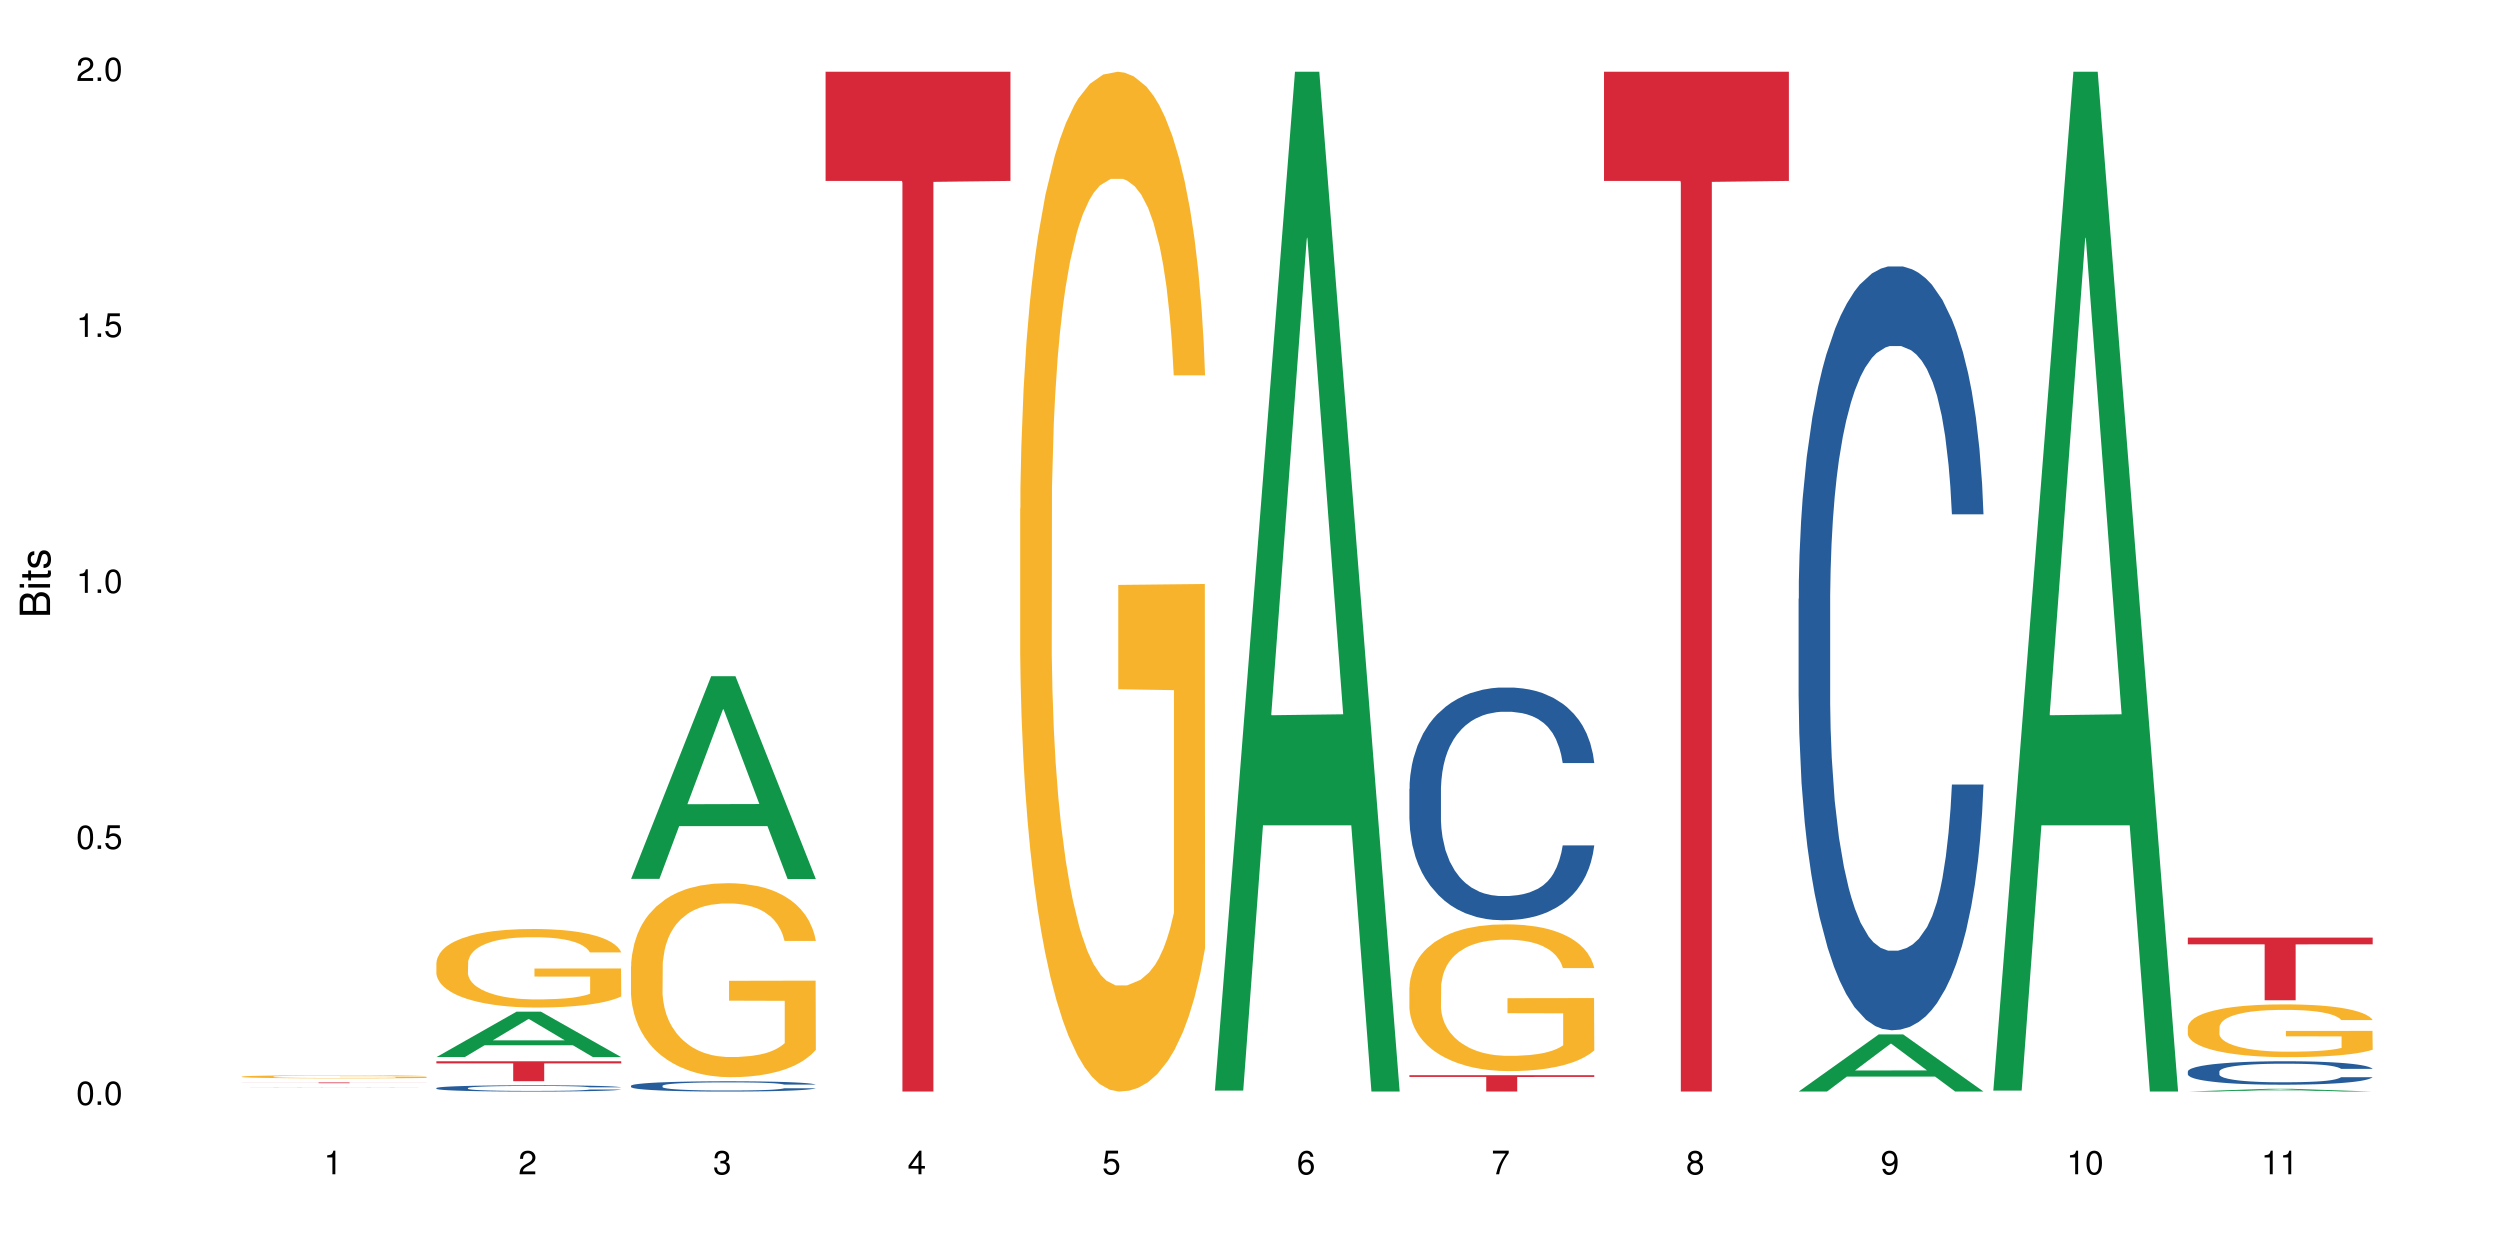 <?xml version="1.0" encoding="UTF-8"?>
<svg xmlns="http://www.w3.org/2000/svg" xmlns:xlink="http://www.w3.org/1999/xlink" width="720pt" height="360pt" viewBox="0 0 720 360" version="1.1">
<defs>
<g>
<symbol overflow="visible" id="glyph0-0">
<path style="stroke:none;" d=""/>
</symbol>
<symbol overflow="visible" id="glyph0-1">
<path style="stroke:none;" d="M 2.641 -6.797 C 2 -6.797 1.422 -6.531 1.078 -6.047 C 0.641 -5.453 0.406 -4.547 0.406 -3.297 C 0.406 -1 1.188 0.219 2.641 0.219 C 4.078 0.219 4.859 -1 4.859 -3.234 C 4.859 -4.562 4.656 -5.438 4.203 -6.047 C 3.844 -6.531 3.281 -6.797 2.641 -6.797 Z M 2.641 -6.047 C 3.547 -6.047 4 -5.125 4 -3.312 C 4 -1.375 3.562 -0.484 2.625 -0.484 C 1.734 -0.484 1.281 -1.422 1.281 -3.281 C 1.281 -5.141 1.734 -6.047 2.641 -6.047 Z M 2.641 -6.047 "/>
</symbol>
<symbol overflow="visible" id="glyph0-2">
<path style="stroke:none;" d="M 1.828 -1 L 0.828 -1 L 0.828 0 L 1.828 0 Z M 1.828 -1 "/>
</symbol>
<symbol overflow="visible" id="glyph0-3">
<path style="stroke:none;" d="M 4.562 -6.797 L 1.062 -6.797 L 0.547 -3.094 L 1.328 -3.094 C 1.719 -3.562 2.047 -3.734 2.578 -3.734 C 3.484 -3.734 4.062 -3.109 4.062 -2.094 C 4.062 -1.125 3.484 -0.531 2.578 -0.531 C 1.828 -0.531 1.375 -0.906 1.188 -1.672 L 0.328 -1.672 C 0.453 -1.109 0.547 -0.844 0.75 -0.594 C 1.125 -0.078 1.828 0.219 2.594 0.219 C 3.969 0.219 4.922 -0.781 4.922 -2.219 C 4.922 -3.562 4.031 -4.484 2.719 -4.484 C 2.25 -4.484 1.859 -4.359 1.469 -4.062 L 1.734 -5.969 L 4.562 -5.969 Z M 4.562 -6.797 "/>
</symbol>
<symbol overflow="visible" id="glyph0-4">
<path style="stroke:none;" d="M 2.484 -4.844 L 2.484 0 L 3.328 0 L 3.328 -6.797 L 2.766 -6.797 C 2.469 -5.75 2.281 -5.609 0.984 -5.453 L 0.984 -4.844 Z M 2.484 -4.844 "/>
</symbol>
<symbol overflow="visible" id="glyph0-5">
<path style="stroke:none;" d="M 4.859 -0.828 L 1.281 -0.828 C 1.359 -1.391 1.672 -1.75 2.5 -2.234 L 3.469 -2.75 C 4.406 -3.266 4.906 -3.969 4.906 -4.812 C 4.906 -5.375 4.672 -5.906 4.266 -6.266 C 3.859 -6.625 3.375 -6.797 2.719 -6.797 C 1.859 -6.797 1.219 -6.5 0.844 -5.922 C 0.609 -5.562 0.5 -5.125 0.484 -4.438 L 1.328 -4.438 C 1.359 -4.906 1.406 -5.188 1.531 -5.406 C 1.75 -5.812 2.188 -6.062 2.703 -6.062 C 3.469 -6.062 4.031 -5.516 4.031 -4.781 C 4.031 -4.25 3.719 -3.797 3.125 -3.438 L 2.234 -2.938 C 0.812 -2.141 0.406 -1.5 0.328 0 L 4.859 0 Z M 4.859 -0.828 "/>
</symbol>
<symbol overflow="visible" id="glyph0-6">
<path style="stroke:none;" d="M 2.125 -3.125 L 2.578 -3.125 C 3.516 -3.125 3.984 -2.703 3.984 -1.891 C 3.984 -1.031 3.469 -0.531 2.578 -0.531 C 1.656 -0.531 1.203 -0.984 1.156 -1.969 L 0.312 -1.969 C 0.344 -1.422 0.438 -1.078 0.609 -0.766 C 0.953 -0.109 1.625 0.219 2.547 0.219 C 3.953 0.219 4.859 -0.609 4.859 -1.906 C 4.859 -2.766 4.516 -3.25 3.703 -3.516 C 4.344 -3.766 4.656 -4.25 4.656 -4.938 C 4.656 -6.109 3.875 -6.797 2.578 -6.797 C 1.203 -6.797 0.484 -6.047 0.453 -4.609 L 1.297 -4.609 C 1.312 -5.016 1.344 -5.25 1.453 -5.453 C 1.641 -5.828 2.062 -6.062 2.594 -6.062 C 3.344 -6.062 3.797 -5.625 3.797 -4.906 C 3.797 -4.422 3.609 -4.141 3.25 -3.984 C 3.016 -3.891 2.719 -3.844 2.125 -3.844 Z M 2.125 -3.125 "/>
</symbol>
<symbol overflow="visible" id="glyph0-7">
<path style="stroke:none;" d="M 3.141 -1.625 L 3.141 0 L 3.984 0 L 3.984 -1.625 L 4.984 -1.625 L 4.984 -2.391 L 3.984 -2.391 L 3.984 -6.797 L 3.359 -6.797 L 0.266 -2.516 L 0.266 -1.625 Z M 3.141 -2.391 L 1 -2.391 L 3.141 -5.359 Z M 3.141 -2.391 "/>
</symbol>
<symbol overflow="visible" id="glyph0-8">
<path style="stroke:none;" d="M 4.781 -5.031 C 4.609 -6.141 3.891 -6.797 2.844 -6.797 C 2.094 -6.797 1.422 -6.438 1.031 -5.828 C 0.609 -5.172 0.406 -4.344 0.406 -3.094 C 0.406 -1.953 0.578 -1.234 0.984 -0.625 C 1.359 -0.078 1.953 0.219 2.703 0.219 C 3.984 0.219 4.922 -0.734 4.922 -2.078 C 4.922 -3.344 4.062 -4.234 2.844 -4.234 C 2.172 -4.234 1.641 -3.969 1.281 -3.469 C 1.281 -5.125 1.828 -6.047 2.797 -6.047 C 3.391 -6.047 3.797 -5.672 3.938 -5.031 Z M 2.734 -3.484 C 3.547 -3.484 4.062 -2.922 4.062 -2 C 4.062 -1.156 3.484 -0.531 2.703 -0.531 C 1.922 -0.531 1.328 -1.188 1.328 -2.047 C 1.328 -2.891 1.906 -3.484 2.734 -3.484 Z M 2.734 -3.484 "/>
</symbol>
<symbol overflow="visible" id="glyph0-9">
<path style="stroke:none;" d="M 4.984 -6.797 L 0.438 -6.797 L 0.438 -5.969 L 4.109 -5.969 C 2.5 -3.656 1.828 -2.234 1.328 0 L 2.219 0 C 2.594 -2.172 3.453 -4.047 4.984 -6.094 Z M 4.984 -6.797 "/>
</symbol>
<symbol overflow="visible" id="glyph0-10">
<path style="stroke:none;" d="M 3.75 -3.578 C 4.453 -4 4.688 -4.344 4.688 -4.984 C 4.688 -6.047 3.844 -6.797 2.641 -6.797 C 1.438 -6.797 0.594 -6.047 0.594 -4.984 C 0.594 -4.359 0.828 -4.016 1.516 -3.578 C 0.734 -3.203 0.359 -2.641 0.359 -1.891 C 0.359 -0.641 1.297 0.219 2.641 0.219 C 3.984 0.219 4.922 -0.641 4.922 -1.875 C 4.922 -2.641 4.531 -3.203 3.75 -3.578 Z M 2.641 -6.047 C 3.359 -6.047 3.812 -5.625 3.812 -4.969 C 3.812 -4.344 3.344 -3.922 2.641 -3.922 C 1.922 -3.922 1.453 -4.344 1.453 -4.984 C 1.453 -5.625 1.922 -6.047 2.641 -6.047 Z M 2.641 -3.203 C 3.484 -3.203 4.062 -2.672 4.062 -1.875 C 4.062 -1.062 3.484 -0.531 2.625 -0.531 C 1.797 -0.531 1.219 -1.078 1.219 -1.875 C 1.219 -2.672 1.797 -3.203 2.641 -3.203 Z M 2.641 -3.203 "/>
</symbol>
<symbol overflow="visible" id="glyph0-11">
<path style="stroke:none;" d="M 0.516 -1.547 C 0.672 -0.438 1.406 0.219 2.438 0.219 C 3.188 0.219 3.859 -0.141 4.266 -0.75 C 4.688 -1.406 4.891 -2.25 4.891 -3.484 C 4.891 -4.625 4.703 -5.359 4.312 -5.953 C 3.938 -6.5 3.344 -6.797 2.594 -6.797 C 1.297 -6.797 0.359 -5.844 0.359 -4.516 C 0.359 -3.25 1.234 -2.344 2.453 -2.344 C 3.094 -2.344 3.562 -2.578 4.016 -3.109 C 4 -1.453 3.469 -0.531 2.5 -0.531 C 1.906 -0.531 1.484 -0.906 1.359 -1.547 Z M 2.578 -6.062 C 3.375 -6.062 3.969 -5.406 3.969 -4.531 C 3.969 -3.688 3.375 -3.094 2.547 -3.094 C 1.734 -3.094 1.234 -3.672 1.234 -4.578 C 1.234 -5.438 1.797 -6.062 2.578 -6.062 Z M 2.578 -6.062 "/>
</symbol>
<symbol overflow="visible" id="glyph1-0">
<path style="stroke:none;" d=""/>
</symbol>
<symbol overflow="visible" id="glyph1-1">
<path style="stroke:none;" d="M 0 -0.953 L 0 -4.891 C 0 -5.719 -0.234 -6.344 -0.734 -6.797 C -1.188 -7.234 -1.812 -7.469 -2.5 -7.469 C -3.547 -7.469 -4.188 -7 -4.625 -5.875 C -4.984 -6.672 -5.641 -7.094 -6.531 -7.094 C -7.156 -7.094 -7.734 -6.859 -8.141 -6.391 C -8.562 -5.938 -8.75 -5.344 -8.75 -4.5 L -8.75 -0.953 Z M -4.984 -2.062 L -7.766 -2.062 L -7.766 -4.219 C -7.766 -4.844 -7.688 -5.203 -7.453 -5.5 C -7.219 -5.812 -6.859 -5.969 -6.375 -5.969 C -5.906 -5.969 -5.531 -5.812 -5.297 -5.5 C -5.062 -5.203 -4.984 -4.844 -4.984 -4.219 Z M -0.984 -2.062 L -4 -2.062 L -4 -4.781 C -4 -5.328 -3.859 -5.688 -3.578 -5.953 C -3.297 -6.219 -2.922 -6.359 -2.484 -6.359 C -2.062 -6.359 -1.688 -6.219 -1.406 -5.953 C -1.109 -5.688 -0.984 -5.328 -0.984 -4.781 Z M -0.984 -2.062 "/>
</symbol>
<symbol overflow="visible" id="glyph1-2">
<path style="stroke:none;" d="M -6.281 -1.797 L -6.281 -0.797 L 0 -0.797 L 0 -1.797 Z M -8.75 -1.797 L -8.75 -0.797 L -7.484 -0.797 L -7.484 -1.797 Z M -8.75 -1.797 "/>
</symbol>
<symbol overflow="visible" id="glyph1-3">
<path style="stroke:none;" d="M -6.281 -3.047 L -6.281 -2.016 L -8.016 -2.016 L -8.016 -1.016 L -6.281 -1.016 L -6.281 -0.172 L -5.469 -0.172 L -5.469 -1.016 L -0.719 -1.016 C -0.078 -1.016 0.281 -1.453 0.281 -2.234 C 0.281 -2.469 0.25 -2.719 0.188 -3.047 L -0.641 -3.047 C -0.609 -2.922 -0.594 -2.766 -0.594 -2.562 C -0.594 -2.141 -0.719 -2.016 -1.156 -2.016 L -5.469 -2.016 L -5.469 -3.047 Z M -6.281 -3.047 "/>
</symbol>
<symbol overflow="visible" id="glyph1-4">
<path style="stroke:none;" d="M -4.531 -5.25 C -5.766 -5.25 -6.469 -4.422 -6.469 -2.969 C -6.469 -1.516 -5.719 -0.562 -4.547 -0.562 C -3.562 -0.562 -3.094 -1.062 -2.734 -2.562 L -2.516 -3.484 C -2.344 -4.188 -2.094 -4.469 -1.625 -4.469 C -1.047 -4.469 -0.641 -3.875 -0.641 -3 C -0.641 -2.453 -0.797 -2 -1.062 -1.75 C -1.25 -1.594 -1.422 -1.531 -1.875 -1.469 L -1.875 -0.406 C -0.422 -0.453 0.281 -1.266 0.281 -2.922 C 0.281 -4.5 -0.5 -5.516 -1.719 -5.516 C -2.656 -5.516 -3.172 -4.984 -3.469 -3.734 L -3.703 -2.766 C -3.891 -1.953 -4.156 -1.609 -4.594 -1.609 C -5.172 -1.609 -5.547 -2.125 -5.547 -2.938 C -5.547 -3.75 -5.203 -4.172 -4.531 -4.203 Z M -4.531 -5.25 "/>
</symbol>
</g>
</defs>
<g id="surface73451">
<rect x="0" y="0" width="720" height="360" style="fill:rgb(100%,100%,100%);fill-opacity:1;stroke:none;"/>
<path style=" stroke:none;fill-rule:nonzero;fill:rgb(6.275%,58.824%,28.235%);fill-opacity:1;" d="M 69.629 313.207 L 69.688 313.207 L 92.723 313.141 L 99.723 313.141 L 122.875 313.207 L 114.738 313.207 L 108.938 313.191 L 83.508 313.191 L 77.82 313.207 L 69.629 313.207 L 85.957 313.184 L 106.605 313.184 L 96.309 313.152 L 96.082 313.152 L 85.898 313.184 L 85.957 313.184 Z M 69.629 313.207 "/>
<path style=" stroke:none;fill-rule:nonzero;fill:rgb(96.863%,70.196%,16.863%);fill-opacity:1;" d="M 69.629 310.055 L 69.695 310.055 L 69.695 310.039 L 69.953 310.004 L 70.602 309.953 L 71.449 309.91 L 72.355 309.879 L 72.941 309.863 L 73.914 309.836 L 74.758 309.82 L 76.902 309.781 L 79.629 309.75 L 81.121 309.734 L 82.809 309.719 L 85.215 309.703 L 86.316 309.699 L 89.691 309.688 L 93.523 309.68 L 97.746 309.676 L 99.691 309.676 L 102.355 309.68 L 105.992 309.688 L 108.07 309.695 L 109.691 309.703 L 111.379 309.715 L 113.457 309.73 L 115.406 309.75 L 116.965 309.77 L 118.523 309.793 L 119.82 309.82 L 120.926 309.848 L 121.898 309.883 L 122.484 309.91 L 122.875 309.941 L 113.848 309.941 L 113.328 309.91 L 112.742 309.891 L 111.77 309.863 L 110.797 309.844 L 109.82 309.828 L 108.004 309.809 L 106.445 309.793 L 104.496 309.781 L 102.613 309.773 L 100.473 309.77 L 95.73 309.77 L 92.613 309.773 L 90.797 309.781 L 89.5 309.789 L 87.68 309.801 L 86.578 309.809 L 85.926 309.816 L 83.98 309.84 L 82.68 309.863 L 81.965 309.879 L 81.059 309.902 L 80.406 309.926 L 79.695 309.957 L 79.305 309.98 L 78.785 310.039 L 78.719 310.184 L 78.914 310.215 L 79.305 310.246 L 79.824 310.277 L 80.602 310.309 L 81.383 310.332 L 82.746 310.363 L 83.914 310.383 L 84.824 310.398 L 86.578 310.422 L 87.289 310.426 L 88.98 310.441 L 90.73 310.453 L 92.875 310.465 L 94.5 310.469 L 97.094 310.473 L 100.406 310.473 L 104.305 310.469 L 106.77 310.461 L 108.457 310.453 L 109.562 310.449 L 110.926 310.441 L 111.898 310.43 L 112.809 310.422 L 113.914 310.41 L 113.914 310.215 L 97.875 310.215 L 97.875 310.121 L 122.809 310.121 L 122.875 310.441 L 121.512 310.461 L 119.82 310.484 L 118.199 310.5 L 116.512 310.512 L 114.109 310.527 L 112.16 310.539 L 109.172 310.551 L 106.445 310.555 L 103.59 310.562 L 101.055 310.562 L 98.07 310.566 L 95.406 310.562 L 92.551 310.559 L 90.277 310.551 L 88.199 310.543 L 86.121 310.531 L 83.523 310.516 L 81.836 310.504 L 80.082 310.484 L 78.332 310.465 L 75.734 310.426 L 74.695 310.406 L 73.59 310.383 L 72.551 310.355 L 71.773 310.328 L 71.059 310.301 L 70.539 310.273 L 70.02 310.238 L 69.758 310.207 L 69.629 310.184 Z M 69.629 310.055 "/>
<path style=" stroke:none;fill-rule:nonzero;fill:rgb(83.922%,15.686%,22.353%);fill-opacity:1;" d="M 69.629 311.742 L 122.875 311.742 L 122.875 311.766 L 100.684 311.766 L 100.684 311.961 L 91.754 311.961 L 91.754 311.77 L 91.625 311.766 L 69.629 311.766 Z M 69.629 311.742 "/>
<path style=" stroke:none;fill-rule:nonzero;fill:rgb(6.275%,58.824%,28.235%);fill-opacity:1;" d="M 125.676 304.441 L 125.734 304.43 L 148.77 291.355 L 155.77 291.355 L 178.918 304.457 L 170.785 304.457 L 164.984 301.035 L 139.555 301.035 L 133.867 304.441 L 125.676 304.441 L 142 299.621 L 162.652 299.609 L 152.355 293.496 L 152.242 293.484 L 152.129 293.52 L 141.945 299.609 L 142 299.621 Z M 125.676 304.441 "/>
<path style=" stroke:none;fill-rule:nonzero;fill:rgb(14.51%,36.078%,60%);fill-opacity:1;" d="M 125.676 313.352 L 125.742 313.348 L 125.742 313.309 L 125.934 313.246 L 126.391 313.168 L 126.844 313.113 L 128.012 313.016 L 129.637 312.922 L 131.324 312.848 L 132.559 312.805 L 133.664 312.773 L 136.195 312.711 L 137.816 312.68 L 139.57 312.652 L 141.715 312.625 L 143.273 312.605 L 146.777 312.582 L 149.375 312.57 L 151.391 312.562 L 155.738 312.562 L 158.336 312.57 L 160.219 312.578 L 162.297 312.594 L 164.051 312.605 L 167.102 312.645 L 169.828 312.691 L 171.062 312.715 L 173.012 312.766 L 174.504 312.816 L 175.543 312.859 L 176.711 312.922 L 177.75 312.996 L 178.531 313.078 L 178.918 313.152 L 169.828 313.152 L 169.375 313.086 L 168.855 313.035 L 167.883 312.965 L 166.906 312.918 L 165.543 312.871 L 164.309 312.84 L 162.621 312.809 L 161.129 312.789 L 159.57 312.773 L 158.078 312.762 L 155.219 312.754 L 150.676 312.754 L 148.141 312.77 L 146.777 312.781 L 144.832 312.805 L 143.469 312.824 L 141.844 312.859 L 140.738 312.887 L 139.375 312.93 L 138.402 312.969 L 137.297 313.023 L 136.648 313.062 L 136.066 313.109 L 135.547 313.164 L 135.156 313.223 L 134.895 313.281 L 134.766 313.344 L 134.766 313.598 L 134.895 313.656 L 135.219 313.727 L 136.066 313.828 L 137.297 313.914 L 138.727 313.984 L 140.09 314.035 L 140.871 314.059 L 141.91 314.082 L 143.531 314.117 L 145.871 314.148 L 147.234 314.164 L 149.312 314.176 L 151.453 314.184 L 154.312 314.184 L 156.844 314.176 L 158.531 314.168 L 160.285 314.156 L 162.688 314.125 L 164.18 314.102 L 165.48 314.07 L 166.453 314.039 L 167.102 314.012 L 168.074 313.961 L 168.855 313.902 L 169.441 313.844 L 169.828 313.789 L 178.918 313.789 L 178.531 313.855 L 177.945 313.918 L 177.363 313.969 L 176.453 314.027 L 175.414 314.078 L 173.922 314.133 L 172.688 314.172 L 171.062 314.215 L 169.57 314.246 L 167.945 314.273 L 165.543 314.305 L 163.984 314.324 L 162.297 314.336 L 160.285 314.352 L 157.754 314.363 L 155.023 314.367 L 152.492 314.371 L 149.766 314.367 L 147.754 314.359 L 145.09 314.348 L 141.777 314.316 L 139.375 314.285 L 137.492 314.254 L 135.871 314.219 L 134.051 314.176 L 131.715 314.102 L 130.285 314.047 L 129.312 314 L 128.207 313.938 L 127.43 313.879 L 126.52 313.785 L 125.871 313.668 L 125.676 313.578 Z M 125.676 313.352 "/>
<path style=" stroke:none;fill-rule:nonzero;fill:rgb(96.863%,70.196%,16.863%);fill-opacity:1;" d="M 125.676 277.242 L 125.742 277.219 L 125.742 276.809 L 126 275.879 L 126.648 274.598 L 127.492 273.543 L 128.402 272.715 L 128.988 272.281 L 129.961 271.66 L 130.805 271.207 L 132.949 270.277 L 135.676 269.41 L 137.168 269.039 L 138.855 268.688 L 141.258 268.293 L 142.363 268.148 L 145.738 267.82 L 149.57 267.613 L 153.793 267.551 L 155.738 267.57 L 158.402 267.652 L 162.039 267.879 L 164.117 268.086 L 165.738 268.293 L 167.426 268.562 L 169.504 268.977 L 171.453 269.473 L 173.012 269.969 L 174.57 270.586 L 175.867 271.25 L 176.973 271.973 L 177.945 272.84 L 178.531 273.562 L 178.918 274.285 L 169.895 274.285 L 169.375 273.562 L 168.789 273.004 L 167.816 272.324 L 166.844 271.828 L 165.867 271.434 L 164.051 270.898 L 162.492 270.566 L 160.543 270.277 L 158.66 270.09 L 156.52 269.969 L 155.219 269.926 L 151.777 269.926 L 148.66 270.07 L 146.844 270.234 L 145.543 270.402 L 143.727 270.711 L 142.621 270.961 L 141.973 271.125 L 140.027 271.766 L 138.727 272.344 L 138.012 272.734 L 137.105 273.355 L 136.453 273.914 L 135.738 274.742 L 135.352 275.359 L 134.832 276.766 L 134.766 280.484 L 134.961 281.27 L 135.352 282.117 L 135.871 282.859 L 136.648 283.645 L 137.43 284.246 L 138.793 285.051 L 139.961 285.59 L 140.871 285.941 L 142.621 286.496 L 143.336 286.684 L 145.023 287.055 L 146.777 287.344 L 148.922 287.594 L 150.543 287.715 L 153.141 287.82 L 156.453 287.82 L 160.348 287.695 L 162.816 287.531 L 164.504 287.367 L 165.609 287.223 L 166.973 286.992 L 167.945 286.785 L 168.855 286.559 L 169.961 286.207 L 169.961 281.27 L 153.922 281.25 L 153.922 278.934 L 178.855 278.914 L 178.918 286.992 L 177.555 287.551 L 175.867 288.09 L 174.246 288.5 L 172.555 288.852 L 170.152 289.246 L 168.207 289.492 L 165.219 289.781 L 162.492 289.969 L 159.637 290.094 L 157.102 290.156 L 154.117 290.176 L 151.453 290.133 L 148.598 290.012 L 146.324 289.844 L 144.246 289.637 L 142.168 289.371 L 139.57 288.938 L 137.883 288.586 L 136.129 288.152 L 134.375 287.633 L 132.816 287.078 L 131.777 286.641 L 130.742 286.145 L 129.637 285.527 L 128.598 284.824 L 127.82 284.184 L 127.105 283.461 L 126.586 282.777 L 126.066 281.848 L 125.805 281.105 L 125.676 280.465 Z M 125.676 277.242 "/>
<path style=" stroke:none;fill-rule:nonzero;fill:rgb(83.922%,15.686%,22.353%);fill-opacity:1;" d="M 125.676 305.637 L 178.918 305.637 L 178.918 306.25 L 156.73 306.254 L 156.73 311.383 L 147.801 311.383 L 147.801 306.262 L 147.672 306.25 L 125.676 306.25 Z M 125.676 305.637 "/>
<path style=" stroke:none;fill-rule:nonzero;fill:rgb(6.275%,58.824%,28.235%);fill-opacity:1;" d="M 181.723 253.121 L 181.777 253.066 L 204.816 194.75 L 211.812 194.75 L 234.965 253.176 L 226.832 253.176 L 221.031 237.922 L 195.602 237.922 L 189.914 253.121 L 181.723 253.121 L 198.047 231.613 L 218.695 231.559 L 208.402 204.297 L 208.289 204.242 L 208.172 204.406 L 197.992 231.559 L 198.047 231.613 Z M 181.723 253.121 "/>
<path style=" stroke:none;fill-rule:nonzero;fill:rgb(14.51%,36.078%,60%);fill-opacity:1;" d="M 181.723 312.699 L 181.785 312.695 L 181.785 312.633 L 181.98 312.531 L 182.438 312.398 L 182.891 312.309 L 184.059 312.152 L 185.684 311.996 L 187.371 311.879 L 188.605 311.809 L 189.707 311.754 L 192.242 311.652 L 193.863 311.602 L 195.617 311.555 L 197.762 311.512 L 199.32 311.484 L 202.824 311.441 L 205.422 311.422 L 207.434 311.414 L 211.785 311.414 L 214.383 311.422 L 216.266 311.438 L 218.344 311.457 L 220.098 311.484 L 223.148 311.543 L 225.875 311.617 L 227.109 311.66 L 229.059 311.746 L 230.551 311.828 L 231.59 311.898 L 232.758 311.996 L 233.797 312.117 L 234.578 312.258 L 234.965 312.371 L 225.875 312.371 L 225.422 312.266 L 224.902 312.18 L 223.926 312.07 L 222.953 311.992 L 221.59 311.914 L 220.355 311.863 L 218.668 311.809 L 217.176 311.777 L 215.617 311.754 L 214.121 311.738 L 211.266 311.723 L 207.953 311.723 L 206.723 311.727 L 204.188 311.746 L 202.824 311.766 L 200.875 311.805 L 199.512 311.84 L 197.891 311.895 L 196.785 311.941 L 195.422 312.012 L 194.449 312.074 L 193.344 312.16 L 192.695 312.23 L 192.109 312.305 L 191.59 312.395 L 191.203 312.488 L 190.941 312.59 L 190.812 312.688 L 190.812 313.105 L 190.941 313.203 L 191.266 313.316 L 192.109 313.48 L 193.344 313.625 L 194.773 313.738 L 196.137 313.82 L 196.918 313.855 L 197.953 313.898 L 199.578 313.953 L 201.914 314.008 L 203.281 314.031 L 205.355 314.051 L 207.5 314.062 L 210.355 314.062 L 212.891 314.051 L 214.578 314.039 L 216.332 314.016 L 218.734 313.969 L 220.227 313.926 L 221.523 313.875 L 222.5 313.824 L 223.148 313.781 L 224.121 313.699 L 224.902 313.605 L 225.484 313.512 L 225.875 313.418 L 234.965 313.418 L 234.578 313.527 L 233.992 313.633 L 233.406 313.711 L 232.5 313.805 L 231.461 313.891 L 229.965 313.984 L 228.734 314.047 L 227.109 314.113 L 225.617 314.164 L 223.992 314.211 L 221.59 314.266 L 220.031 314.293 L 218.344 314.316 L 216.332 314.34 L 213.797 314.355 L 211.07 314.367 L 208.539 314.371 L 205.812 314.367 L 203.801 314.355 L 201.137 314.332 L 197.824 314.281 L 195.422 314.23 L 193.539 314.18 L 191.918 314.125 L 190.098 314.051 L 187.762 313.934 L 186.332 313.84 L 185.359 313.766 L 184.254 313.66 L 183.477 313.566 L 182.566 313.414 L 181.918 313.223 L 181.723 313.074 Z M 181.723 312.699 "/>
<path style=" stroke:none;fill-rule:nonzero;fill:rgb(96.863%,70.196%,16.863%);fill-opacity:1;" d="M 181.723 278.289 L 181.785 278.238 L 181.785 277.215 L 182.047 274.918 L 182.695 271.754 L 183.539 269.152 L 184.449 267.113 L 185.035 266.039 L 186.008 264.508 L 186.852 263.387 L 188.996 261.09 L 191.723 258.945 L 193.215 258.027 L 194.902 257.16 L 197.305 256.191 L 198.41 255.832 L 201.785 255.016 L 205.617 254.508 L 209.836 254.355 L 211.785 254.406 L 214.449 254.609 L 218.082 255.172 L 220.16 255.68 L 221.785 256.191 L 223.473 256.855 L 225.551 257.875 L 227.5 259.102 L 229.059 260.324 L 230.617 261.855 L 231.914 263.488 L 233.02 265.273 L 233.992 267.418 L 234.578 269.203 L 234.965 270.988 L 225.941 270.988 L 225.422 269.203 L 224.836 267.824 L 223.863 266.141 L 222.891 264.918 L 221.914 263.949 L 220.098 262.621 L 218.539 261.805 L 216.59 261.09 L 214.707 260.629 L 212.566 260.324 L 211.266 260.223 L 207.824 260.223 L 204.707 260.578 L 202.891 260.988 L 201.59 261.395 L 199.773 262.16 L 198.668 262.773 L 198.02 263.184 L 196.07 264.766 L 194.773 266.191 L 194.059 267.164 L 193.148 268.695 L 192.5 270.07 L 191.785 272.113 L 191.398 273.645 L 190.879 277.113 L 190.812 286.301 L 191.008 288.238 L 191.398 290.332 L 191.918 292.168 L 192.695 294.105 L 193.477 295.586 L 194.84 297.578 L 196.008 298.902 L 196.918 299.773 L 198.668 301.148 L 199.383 301.609 L 201.07 302.527 L 202.824 303.242 L 204.969 303.855 L 206.59 304.16 L 209.188 304.414 L 212.5 304.414 L 216.395 304.109 L 218.863 303.699 L 220.551 303.293 L 221.656 302.938 L 223.02 302.375 L 223.992 301.863 L 224.902 301.301 L 226.004 300.434 L 226.004 288.238 L 209.969 288.188 L 209.969 282.473 L 234.902 282.422 L 234.965 302.375 L 233.602 303.754 L 231.914 305.078 L 230.293 306.098 L 228.602 306.969 L 226.199 307.938 L 224.254 308.551 L 221.266 309.262 L 218.539 309.723 L 215.68 310.027 L 213.148 310.184 L 210.164 310.234 L 207.5 310.133 L 204.645 309.824 L 202.371 309.418 L 200.293 308.906 L 198.215 308.242 L 195.617 307.172 L 193.93 306.305 L 192.176 305.23 L 190.422 303.957 L 188.863 302.578 L 187.824 301.508 L 186.785 300.281 L 185.684 298.75 L 184.645 297.016 L 183.863 295.434 L 183.152 293.648 L 182.633 291.965 L 182.113 289.668 L 181.852 287.832 L 181.723 286.25 Z M 181.723 278.289 "/>
<path style=" stroke:none;fill-rule:nonzero;fill:rgb(83.922%,15.686%,22.353%);fill-opacity:1;" d="M 237.77 20.664 L 291.012 20.664 L 291.012 52.102 L 268.82 52.379 L 268.82 314.371 L 259.895 314.371 L 259.895 52.652 L 259.766 52.102 L 237.77 52.102 Z M 237.77 20.664 "/>
<path style=" stroke:none;fill-rule:nonzero;fill:rgb(96.863%,70.196%,16.863%);fill-opacity:1;" d="M 293.816 146.461 L 293.879 146.191 L 293.879 140.828 L 294.141 128.758 L 294.789 112.129 L 295.633 98.449 L 296.543 87.719 L 297.125 82.086 L 298.102 74.039 L 298.945 68.141 L 301.086 56.07 L 303.812 44.805 L 305.309 39.977 L 306.996 35.414 L 309.398 30.32 L 310.504 28.441 L 313.879 24.148 L 317.711 21.469 L 321.93 20.664 L 323.879 20.93 L 326.539 22.004 L 330.176 24.953 L 332.254 27.637 L 333.879 30.32 L 335.566 33.805 L 337.645 39.172 L 339.59 45.609 L 341.148 52.047 L 342.707 60.094 L 344.008 68.676 L 345.109 78.062 L 346.086 89.328 L 346.668 98.715 L 347.059 108.105 L 338.035 108.105 L 337.516 98.715 L 336.93 91.477 L 335.957 82.625 L 334.98 76.188 L 334.008 71.09 L 332.191 64.117 L 330.633 59.824 L 328.684 56.07 L 326.801 53.656 L 324.656 52.047 L 323.359 51.508 L 319.918 51.508 L 316.801 53.387 L 314.984 55.531 L 313.684 57.68 L 311.867 61.703 L 310.762 64.922 L 310.113 67.066 L 308.164 75.383 L 306.867 82.891 L 306.152 87.988 L 305.242 96.035 L 304.594 103.277 L 303.879 114.004 L 303.488 122.051 L 302.969 140.293 L 302.906 188.574 L 303.102 198.766 L 303.488 209.762 L 304.008 219.418 L 304.789 229.609 L 305.566 237.391 L 306.93 247.852 L 308.102 254.824 L 309.008 259.383 L 310.762 266.625 L 311.477 269.039 L 313.164 273.867 L 314.918 277.625 L 317.059 280.844 L 318.684 282.453 L 321.281 283.793 L 324.594 283.793 L 328.488 282.184 L 330.957 280.039 L 332.645 277.891 L 333.746 276.016 L 335.113 273.062 L 336.086 270.383 L 336.996 267.43 L 338.098 262.871 L 338.098 198.766 L 322.059 198.496 L 322.059 168.457 L 346.992 168.188 L 347.059 273.062 L 345.695 280.305 L 344.008 287.281 L 342.383 292.645 L 340.695 297.203 L 338.293 302.301 L 336.344 305.52 L 333.359 309.273 L 330.633 311.688 L 327.773 313.297 L 325.242 314.102 L 322.254 314.371 L 319.594 313.836 L 316.734 312.227 L 314.465 310.078 L 312.387 307.398 L 310.309 303.91 L 307.711 298.277 L 306.023 293.719 L 304.27 288.086 L 302.516 281.379 L 300.957 274.137 L 299.918 268.504 L 298.879 262.066 L 297.777 254.02 L 296.738 244.898 L 295.957 236.586 L 295.242 227.195 L 294.723 218.344 L 294.203 206.277 L 293.945 196.621 L 293.816 188.305 Z M 293.816 146.461 "/>
<path style=" stroke:none;fill-rule:nonzero;fill:rgb(6.275%,58.824%,28.235%);fill-opacity:1;" d="M 349.859 314.094 L 349.918 313.82 L 372.957 20.664 L 379.953 20.664 L 403.105 314.371 L 394.973 314.371 L 389.168 237.703 L 363.742 237.703 L 358.051 314.094 L 349.859 314.094 L 366.188 205.988 L 386.836 205.711 L 376.539 68.648 L 376.426 68.375 L 376.312 69.199 L 366.129 205.711 L 366.188 205.988 Z M 349.859 314.094 "/>
<path style=" stroke:none;fill-rule:nonzero;fill:rgb(14.51%,36.078%,60%);fill-opacity:1;" d="M 405.906 227.18 L 405.973 227.117 L 405.973 225.648 L 406.168 223.32 L 406.621 220.379 L 407.078 218.359 L 408.246 214.746 L 409.867 211.254 L 411.555 208.559 L 412.789 206.965 L 413.895 205.742 L 416.426 203.477 L 418.051 202.312 L 419.805 201.27 L 421.945 200.227 L 423.504 199.617 L 427.012 198.637 L 429.609 198.207 L 431.621 198.023 L 435.973 198.023 L 438.566 198.27 L 440.453 198.574 L 442.527 199.062 L 444.281 199.617 L 447.336 200.965 L 450.062 202.68 L 451.293 203.66 L 453.242 205.559 L 454.734 207.395 L 455.773 208.988 L 456.945 211.254 L 457.984 214.012 L 458.762 217.133 L 459.152 219.77 L 450.062 219.77 L 449.605 217.316 L 449.086 215.418 L 448.113 212.906 L 447.141 211.133 L 445.777 209.355 L 444.543 208.191 L 442.855 207.027 L 441.359 206.293 L 439.801 205.742 L 438.309 205.375 L 435.453 205.008 L 432.141 205.008 L 430.906 205.129 L 428.375 205.617 L 427.012 206.047 L 425.062 206.906 L 423.699 207.699 L 422.074 208.926 L 420.973 209.969 L 419.609 211.559 L 418.633 212.969 L 417.531 214.992 L 416.883 216.523 L 416.297 218.238 L 415.777 220.258 L 415.387 222.402 L 415.129 224.668 L 414.996 226.875 L 414.996 236.367 L 415.129 238.574 L 415.453 241.145 L 416.297 244.883 L 417.531 248.129 L 418.957 250.699 L 420.324 252.539 L 421.102 253.395 L 422.141 254.375 L 423.766 255.602 L 426.102 256.828 L 427.465 257.316 L 429.543 257.805 L 431.684 258.051 L 434.543 258.051 L 437.074 257.805 L 438.762 257.5 L 440.516 257.012 L 442.918 255.969 L 444.41 254.988 L 445.711 253.824 L 446.684 252.66 L 447.336 251.68 L 448.309 249.781 L 449.086 247.699 L 449.672 245.555 L 450.062 243.473 L 459.152 243.473 L 458.762 245.922 L 458.176 248.312 L 457.594 250.09 L 456.684 252.234 L 455.645 254.133 L 454.152 256.273 L 452.918 257.684 L 451.293 259.215 L 449.801 260.379 L 448.18 261.422 L 445.777 262.645 L 444.219 263.258 L 442.527 263.809 L 440.516 264.301 L 437.984 264.727 L 435.258 264.973 L 432.723 265.035 L 429.996 264.91 L 427.984 264.668 L 425.32 264.117 L 422.012 263.012 L 419.609 261.848 L 417.727 260.684 L 416.102 259.461 L 414.285 257.805 L 411.945 255.113 L 410.52 253.027 L 409.543 251.312 L 408.441 248.926 L 407.66 246.781 L 406.75 243.352 L 406.102 239 L 405.906 235.633 Z M 405.906 227.18 "/>
<path style=" stroke:none;fill-rule:nonzero;fill:rgb(96.863%,70.196%,16.863%);fill-opacity:1;" d="M 405.906 284.316 L 405.973 284.277 L 405.973 283.504 L 406.23 281.77 L 406.883 279.375 L 407.727 277.406 L 408.633 275.863 L 409.219 275.051 L 410.191 273.895 L 411.039 273.047 L 413.18 271.309 L 415.906 269.688 L 417.402 268.992 L 419.09 268.336 L 421.492 267.602 L 422.594 267.332 L 425.973 266.715 L 429.801 266.328 L 434.023 266.215 L 435.973 266.254 L 438.633 266.406 L 442.27 266.832 L 444.348 267.219 L 445.969 267.602 L 447.66 268.105 L 449.738 268.879 L 451.684 269.805 L 453.242 270.73 L 454.801 271.887 L 456.102 273.121 L 457.203 274.473 L 458.176 276.094 L 458.762 277.445 L 459.152 278.797 L 450.125 278.797 L 449.605 277.445 L 449.023 276.402 L 448.047 275.129 L 447.074 274.203 L 446.102 273.469 L 444.281 272.465 L 442.723 271.848 L 440.777 271.309 L 438.895 270.961 L 436.75 270.73 L 435.453 270.652 L 432.012 270.652 L 428.895 270.922 L 427.074 271.23 L 425.777 271.539 L 423.957 272.121 L 422.855 272.582 L 422.207 272.891 L 420.258 274.086 L 418.957 275.168 L 418.246 275.902 L 417.336 277.059 L 416.688 278.102 L 415.973 279.645 L 415.582 280.805 L 415.062 283.43 L 414.996 290.375 L 415.191 291.844 L 415.582 293.426 L 416.102 294.812 L 416.883 296.281 L 417.66 297.398 L 419.023 298.906 L 420.191 299.91 L 421.102 300.566 L 422.855 301.609 L 423.57 301.953 L 425.258 302.648 L 427.012 303.191 L 429.152 303.652 L 430.777 303.883 L 433.375 304.078 L 436.684 304.078 L 440.582 303.848 L 443.047 303.539 L 444.738 303.227 L 445.84 302.957 L 447.203 302.535 L 448.18 302.148 L 449.086 301.723 L 450.191 301.066 L 450.191 291.844 L 434.152 291.805 L 434.152 287.48 L 459.086 287.441 L 459.152 302.535 L 457.789 303.574 L 456.102 304.578 L 454.477 305.352 L 452.789 306.008 L 450.387 306.742 L 448.438 307.203 L 445.449 307.746 L 442.723 308.09 L 439.867 308.324 L 437.336 308.438 L 434.348 308.477 L 431.684 308.402 L 428.828 308.168 L 426.555 307.859 L 424.477 307.473 L 422.398 306.973 L 419.805 306.16 L 418.113 305.504 L 416.363 304.695 L 414.609 303.73 L 413.051 302.688 L 412.012 301.879 L 410.973 300.953 L 409.867 299.793 L 408.828 298.48 L 408.051 297.285 L 407.336 295.934 L 406.816 294.66 L 406.297 292.922 L 406.039 291.535 L 405.906 290.336 Z M 405.906 284.316 "/>
<path style=" stroke:none;fill-rule:nonzero;fill:rgb(83.922%,15.686%,22.353%);fill-opacity:1;" d="M 405.906 309.656 L 459.152 309.656 L 459.152 310.16 L 436.961 310.168 L 436.961 314.371 L 428.035 314.371 L 428.035 310.172 L 427.902 310.16 L 405.906 310.16 Z M 405.906 309.656 "/>
<path style=" stroke:none;fill-rule:nonzero;fill:rgb(83.922%,15.686%,22.353%);fill-opacity:1;" d="M 461.953 20.664 L 515.199 20.664 L 515.199 52.102 L 493.008 52.379 L 493.008 314.371 L 484.078 314.371 L 484.078 52.652 L 483.949 52.102 L 461.953 52.102 Z M 461.953 20.664 "/>
<path style=" stroke:none;fill-rule:nonzero;fill:rgb(6.275%,58.824%,28.235%);fill-opacity:1;" d="M 518 314.355 L 518.059 314.34 L 541.094 297.898 L 548.094 297.898 L 571.246 314.371 L 563.109 314.371 L 557.309 310.07 L 531.879 310.07 L 526.191 314.355 L 518 314.355 L 534.324 308.293 L 554.977 308.277 L 544.68 300.59 L 544.566 300.574 L 544.453 300.621 L 534.27 308.277 L 534.324 308.293 Z M 518 314.355 "/>
<path style=" stroke:none;fill-rule:nonzero;fill:rgb(14.51%,36.078%,60%);fill-opacity:1;" d="M 518 172.457 L 518.066 172.254 L 518.066 167.43 L 518.262 159.789 L 518.715 150.137 L 519.168 143.504 L 520.336 131.641 L 521.961 120.18 L 523.648 111.332 L 524.883 106.102 L 525.988 102.082 L 528.52 94.641 L 530.141 90.82 L 531.895 87.402 L 534.039 83.984 L 535.598 81.977 L 539.102 78.758 L 541.699 77.352 L 543.715 76.746 L 548.062 76.746 L 550.66 77.551 L 552.543 78.555 L 554.621 80.164 L 556.375 81.977 L 559.426 86.398 L 562.152 92.027 L 563.387 95.246 L 565.336 101.48 L 566.828 107.512 L 567.867 112.738 L 569.035 120.18 L 570.074 129.227 L 570.855 139.48 L 571.246 148.129 L 562.152 148.129 L 561.699 140.086 L 561.18 133.852 L 560.207 125.605 L 559.23 119.777 L 557.867 113.945 L 556.633 110.125 L 554.945 106.305 L 553.453 103.891 L 551.895 102.082 L 550.402 100.875 L 547.543 99.668 L 544.234 99.668 L 543 100.07 L 540.465 101.68 L 539.102 103.086 L 537.156 105.902 L 535.793 108.516 L 534.168 112.539 L 533.062 115.957 L 531.699 121.184 L 530.727 125.809 L 529.621 132.445 L 528.973 137.469 L 528.391 143.102 L 527.871 149.734 L 527.48 156.773 L 527.219 164.211 L 527.09 171.453 L 527.09 202.617 L 527.219 209.855 L 527.547 218.301 L 528.391 230.566 L 529.621 241.223 L 531.051 249.668 L 532.414 255.699 L 533.195 258.516 L 534.234 261.734 L 535.855 265.754 L 538.195 269.777 L 539.559 271.383 L 541.637 272.992 L 543.777 273.797 L 546.637 273.797 L 549.168 272.992 L 550.855 271.988 L 552.609 270.379 L 555.012 266.961 L 556.504 263.742 L 557.805 259.922 L 558.777 256.102 L 559.426 252.887 L 560.402 246.652 L 561.18 239.816 L 561.766 232.777 L 562.152 225.941 L 571.246 225.941 L 570.855 233.984 L 570.27 241.828 L 569.688 247.656 L 568.777 254.695 L 567.738 260.93 L 566.246 267.965 L 565.012 272.59 L 563.387 277.617 L 561.895 281.438 L 560.27 284.855 L 557.867 288.879 L 556.309 290.887 L 554.621 292.699 L 552.609 294.305 L 550.078 295.715 L 547.348 296.52 L 544.816 296.719 L 542.09 296.316 L 540.078 295.512 L 537.414 293.703 L 534.102 290.082 L 531.699 286.262 L 529.816 282.441 L 528.195 278.422 L 526.375 272.992 L 524.039 264.145 L 522.609 257.309 L 521.637 251.68 L 520.531 243.836 L 519.754 236.801 L 518.844 225.539 L 518.195 211.262 L 518 200.203 Z M 518 172.457 "/>
<path style=" stroke:none;fill-rule:nonzero;fill:rgb(6.275%,58.824%,28.235%);fill-opacity:1;" d="M 574.047 314.094 L 574.102 313.82 L 597.141 20.664 L 604.137 20.664 L 627.289 314.371 L 619.156 314.371 L 613.355 237.703 L 587.926 237.703 L 582.238 314.094 L 574.047 314.094 L 590.371 205.988 L 611.023 205.711 L 600.727 68.648 L 600.613 68.375 L 600.496 69.199 L 590.316 205.711 L 590.371 205.988 Z M 574.047 314.094 "/>
<path style=" stroke:none;fill-rule:nonzero;fill:rgb(6.275%,58.824%,28.235%);fill-opacity:1;" d="M 630.094 314.371 L 630.148 314.371 L 653.188 313.578 L 660.184 313.578 L 683.336 314.371 L 675.203 314.371 L 669.398 314.164 L 643.973 314.164 L 638.285 314.371 L 630.094 314.371 L 646.418 314.078 L 667.066 314.078 L 656.773 313.707 L 656.656 313.707 L 656.543 313.711 L 646.363 314.078 L 646.418 314.078 Z M 630.094 314.371 "/>
<path style=" stroke:none;fill-rule:nonzero;fill:rgb(14.51%,36.078%,60%);fill-opacity:1;" d="M 630.094 308.582 L 630.156 308.578 L 630.156 308.43 L 630.352 308.195 L 630.809 307.898 L 631.262 307.695 L 632.43 307.328 L 634.055 306.977 L 635.742 306.707 L 636.977 306.547 L 638.078 306.422 L 640.613 306.195 L 642.234 306.078 L 643.988 305.973 L 646.133 305.867 L 647.691 305.805 L 651.195 305.707 L 653.793 305.664 L 655.805 305.645 L 660.156 305.645 L 662.754 305.668 L 664.637 305.699 L 666.715 305.75 L 668.469 305.805 L 671.52 305.941 L 674.246 306.113 L 675.48 306.211 L 677.43 306.402 L 678.922 306.59 L 679.961 306.75 L 681.129 306.977 L 682.168 307.254 L 682.949 307.57 L 683.336 307.836 L 674.246 307.836 L 673.793 307.59 L 673.273 307.398 L 672.297 307.145 L 671.324 306.965 L 669.961 306.785 L 668.727 306.668 L 667.039 306.551 L 665.547 306.477 L 663.988 306.422 L 662.492 306.387 L 659.637 306.348 L 656.324 306.348 L 655.09 306.359 L 652.559 306.41 L 651.195 306.453 L 649.246 306.539 L 647.883 306.621 L 646.262 306.742 L 645.156 306.848 L 643.793 307.008 L 642.82 307.152 L 641.715 307.355 L 641.066 307.508 L 640.48 307.684 L 639.961 307.887 L 639.574 308.102 L 639.312 308.328 L 639.184 308.551 L 639.184 309.508 L 639.312 309.73 L 639.637 309.992 L 640.48 310.367 L 641.715 310.695 L 643.145 310.953 L 644.508 311.141 L 645.285 311.227 L 646.324 311.324 L 647.949 311.449 L 650.285 311.57 L 651.648 311.621 L 653.727 311.672 L 655.871 311.695 L 658.727 311.695 L 661.262 311.672 L 662.949 311.641 L 664.703 311.59 L 667.105 311.484 L 668.598 311.387 L 669.895 311.27 L 670.871 311.152 L 671.52 311.055 L 672.492 310.863 L 673.273 310.652 L 673.855 310.434 L 674.246 310.227 L 683.336 310.227 L 682.949 310.473 L 682.363 310.715 L 681.777 310.891 L 680.871 311.109 L 679.832 311.301 L 678.336 311.516 L 677.105 311.656 L 675.48 311.812 L 673.988 311.93 L 672.363 312.035 L 669.961 312.16 L 668.402 312.219 L 666.715 312.277 L 664.703 312.324 L 662.168 312.367 L 659.441 312.395 L 656.91 312.398 L 654.184 312.387 L 652.168 312.363 L 649.508 312.305 L 646.195 312.195 L 643.793 312.078 L 641.91 311.961 L 640.289 311.836 L 638.469 311.672 L 636.133 311.398 L 634.703 311.188 L 633.73 311.016 L 632.625 310.773 L 631.848 310.559 L 630.938 310.215 L 630.289 309.773 L 630.094 309.434 Z M 630.094 308.582 "/>
<path style=" stroke:none;fill-rule:nonzero;fill:rgb(96.863%,70.196%,16.863%);fill-opacity:1;" d="M 630.094 295.77 L 630.156 295.758 L 630.156 295.48 L 630.418 294.855 L 631.066 293.992 L 631.91 293.285 L 632.82 292.73 L 633.406 292.438 L 634.379 292.023 L 635.223 291.715 L 637.367 291.09 L 640.094 290.508 L 641.586 290.258 L 643.273 290.023 L 645.676 289.758 L 646.781 289.66 L 650.156 289.438 L 653.988 289.301 L 658.207 289.258 L 660.156 289.273 L 662.82 289.328 L 666.453 289.48 L 668.531 289.617 L 670.156 289.758 L 671.844 289.938 L 673.922 290.215 L 675.871 290.551 L 677.43 290.883 L 678.988 291.301 L 680.285 291.742 L 681.391 292.23 L 682.363 292.812 L 682.949 293.301 L 683.336 293.785 L 674.312 293.785 L 673.793 293.301 L 673.207 292.926 L 672.234 292.465 L 671.258 292.133 L 670.285 291.867 L 668.469 291.508 L 666.91 291.285 L 664.961 291.09 L 663.078 290.965 L 660.938 290.883 L 659.637 290.855 L 656.195 290.855 L 653.078 290.953 L 651.262 291.062 L 649.961 291.176 L 648.145 291.383 L 647.039 291.551 L 646.391 291.66 L 644.441 292.09 L 643.145 292.48 L 642.43 292.742 L 641.52 293.16 L 640.871 293.535 L 640.156 294.09 L 639.77 294.508 L 639.25 295.453 L 639.184 297.953 L 639.379 298.48 L 639.77 299.047 L 640.289 299.547 L 641.066 300.074 L 641.844 300.48 L 643.211 301.02 L 644.379 301.383 L 645.285 301.617 L 647.039 301.992 L 647.754 302.117 L 649.441 302.367 L 651.195 302.562 L 653.34 302.73 L 654.961 302.812 L 657.559 302.883 L 660.871 302.883 L 664.766 302.797 L 667.234 302.688 L 668.922 302.574 L 670.027 302.48 L 671.391 302.324 L 672.363 302.188 L 673.273 302.035 L 674.375 301.797 L 674.375 298.48 L 658.34 298.465 L 658.34 296.91 L 683.273 296.895 L 683.336 302.324 L 681.973 302.699 L 680.285 303.062 L 678.66 303.34 L 676.973 303.574 L 674.57 303.84 L 672.625 304.008 L 669.637 304.199 L 666.91 304.324 L 664.051 304.41 L 661.52 304.449 L 658.531 304.465 L 655.871 304.438 L 653.016 304.352 L 650.742 304.242 L 648.664 304.102 L 646.586 303.922 L 643.988 303.633 L 642.301 303.395 L 640.547 303.105 L 638.793 302.758 L 637.234 302.383 L 636.195 302.09 L 635.156 301.758 L 634.055 301.34 L 633.016 300.867 L 632.234 300.438 L 631.523 299.949 L 631.004 299.492 L 630.484 298.867 L 630.223 298.367 L 630.094 297.938 Z M 630.094 295.77 "/>
<path style=" stroke:none;fill-rule:nonzero;fill:rgb(83.922%,15.686%,22.353%);fill-opacity:1;" d="M 630.094 270.031 L 683.336 270.031 L 683.336 271.965 L 661.148 271.98 L 661.148 288.078 L 652.219 288.078 L 652.219 271.996 L 652.09 271.965 L 630.094 271.965 Z M 630.094 270.031 "/>
<g style="fill:rgb(0%,0%,0%);fill-opacity:1;">
  <use xlink:href="#glyph0-1" x="21.957" y="318.198"/>
  <use xlink:href="#glyph0-2" x="27.291" y="318.198"/>
  <use xlink:href="#glyph0-1" x="29.958" y="318.198"/>
</g>
<g style="fill:rgb(0%,0%,0%);fill-opacity:1;">
  <use xlink:href="#glyph0-1" x="21.957" y="244.476"/>
  <use xlink:href="#glyph0-2" x="27.291" y="244.476"/>
  <use xlink:href="#glyph0-3" x="29.958" y="244.476"/>
</g>
<g style="fill:rgb(0%,0%,0%);fill-opacity:1;">
  <use xlink:href="#glyph0-4" x="21.957" y="170.753"/>
  <use xlink:href="#glyph0-2" x="27.291" y="170.753"/>
  <use xlink:href="#glyph0-1" x="29.958" y="170.753"/>
</g>
<g style="fill:rgb(0%,0%,0%);fill-opacity:1;">
  <use xlink:href="#glyph0-4" x="21.957" y="97.034"/>
  <use xlink:href="#glyph0-2" x="27.291" y="97.034"/>
  <use xlink:href="#glyph0-3" x="29.958" y="97.034"/>
</g>
<g style="fill:rgb(0%,0%,0%);fill-opacity:1;">
  <use xlink:href="#glyph0-5" x="21.957" y="23.312"/>
  <use xlink:href="#glyph0-2" x="27.291" y="23.312"/>
  <use xlink:href="#glyph0-1" x="29.958" y="23.312"/>
</g>
<g style="fill:rgb(0%,0%,0%);fill-opacity:1;">
  <use xlink:href="#glyph0-4" x="93.25" y="338.19"/>
</g>
<g style="fill:rgb(0%,0%,0%);fill-opacity:1;">
  <use xlink:href="#glyph0-5" x="149.297" y="338.19"/>
</g>
<g style="fill:rgb(0%,0%,0%);fill-opacity:1;">
  <use xlink:href="#glyph0-6" x="205.344" y="338.19"/>
</g>
<g style="fill:rgb(0%,0%,0%);fill-opacity:1;">
  <use xlink:href="#glyph0-7" x="261.391" y="338.19"/>
</g>
<g style="fill:rgb(0%,0%,0%);fill-opacity:1;">
  <use xlink:href="#glyph0-3" x="317.438" y="338.19"/>
</g>
<g style="fill:rgb(0%,0%,0%);fill-opacity:1;">
  <use xlink:href="#glyph0-8" x="373.484" y="338.19"/>
</g>
<g style="fill:rgb(0%,0%,0%);fill-opacity:1;">
  <use xlink:href="#glyph0-9" x="429.531" y="338.19"/>
</g>
<g style="fill:rgb(0%,0%,0%);fill-opacity:1;">
  <use xlink:href="#glyph0-10" x="485.574" y="338.19"/>
</g>
<g style="fill:rgb(0%,0%,0%);fill-opacity:1;">
  <use xlink:href="#glyph0-11" x="541.621" y="338.19"/>
</g>
<g style="fill:rgb(0%,0%,0%);fill-opacity:1;">
  <use xlink:href="#glyph0-4" x="595.168" y="338.19"/>
  <use xlink:href="#glyph0-1" x="600.502" y="338.19"/>
</g>
<g style="fill:rgb(0%,0%,0%);fill-opacity:1;">
  <use xlink:href="#glyph0-4" x="651.215" y="338.19"/>
  <use xlink:href="#glyph0-4" x="656.549" y="338.19"/>
</g>
<g style="fill:rgb(0%,0%,0%);fill-opacity:1;">
  <use xlink:href="#glyph1-1" x="14.412" y="178.016"/>
  <use xlink:href="#glyph1-2" x="14.412" y="170.012"/>
  <use xlink:href="#glyph1-3" x="14.412" y="167.348"/>
  <use xlink:href="#glyph1-4" x="14.412" y="164.012"/>
</g>
</g>
</svg>
